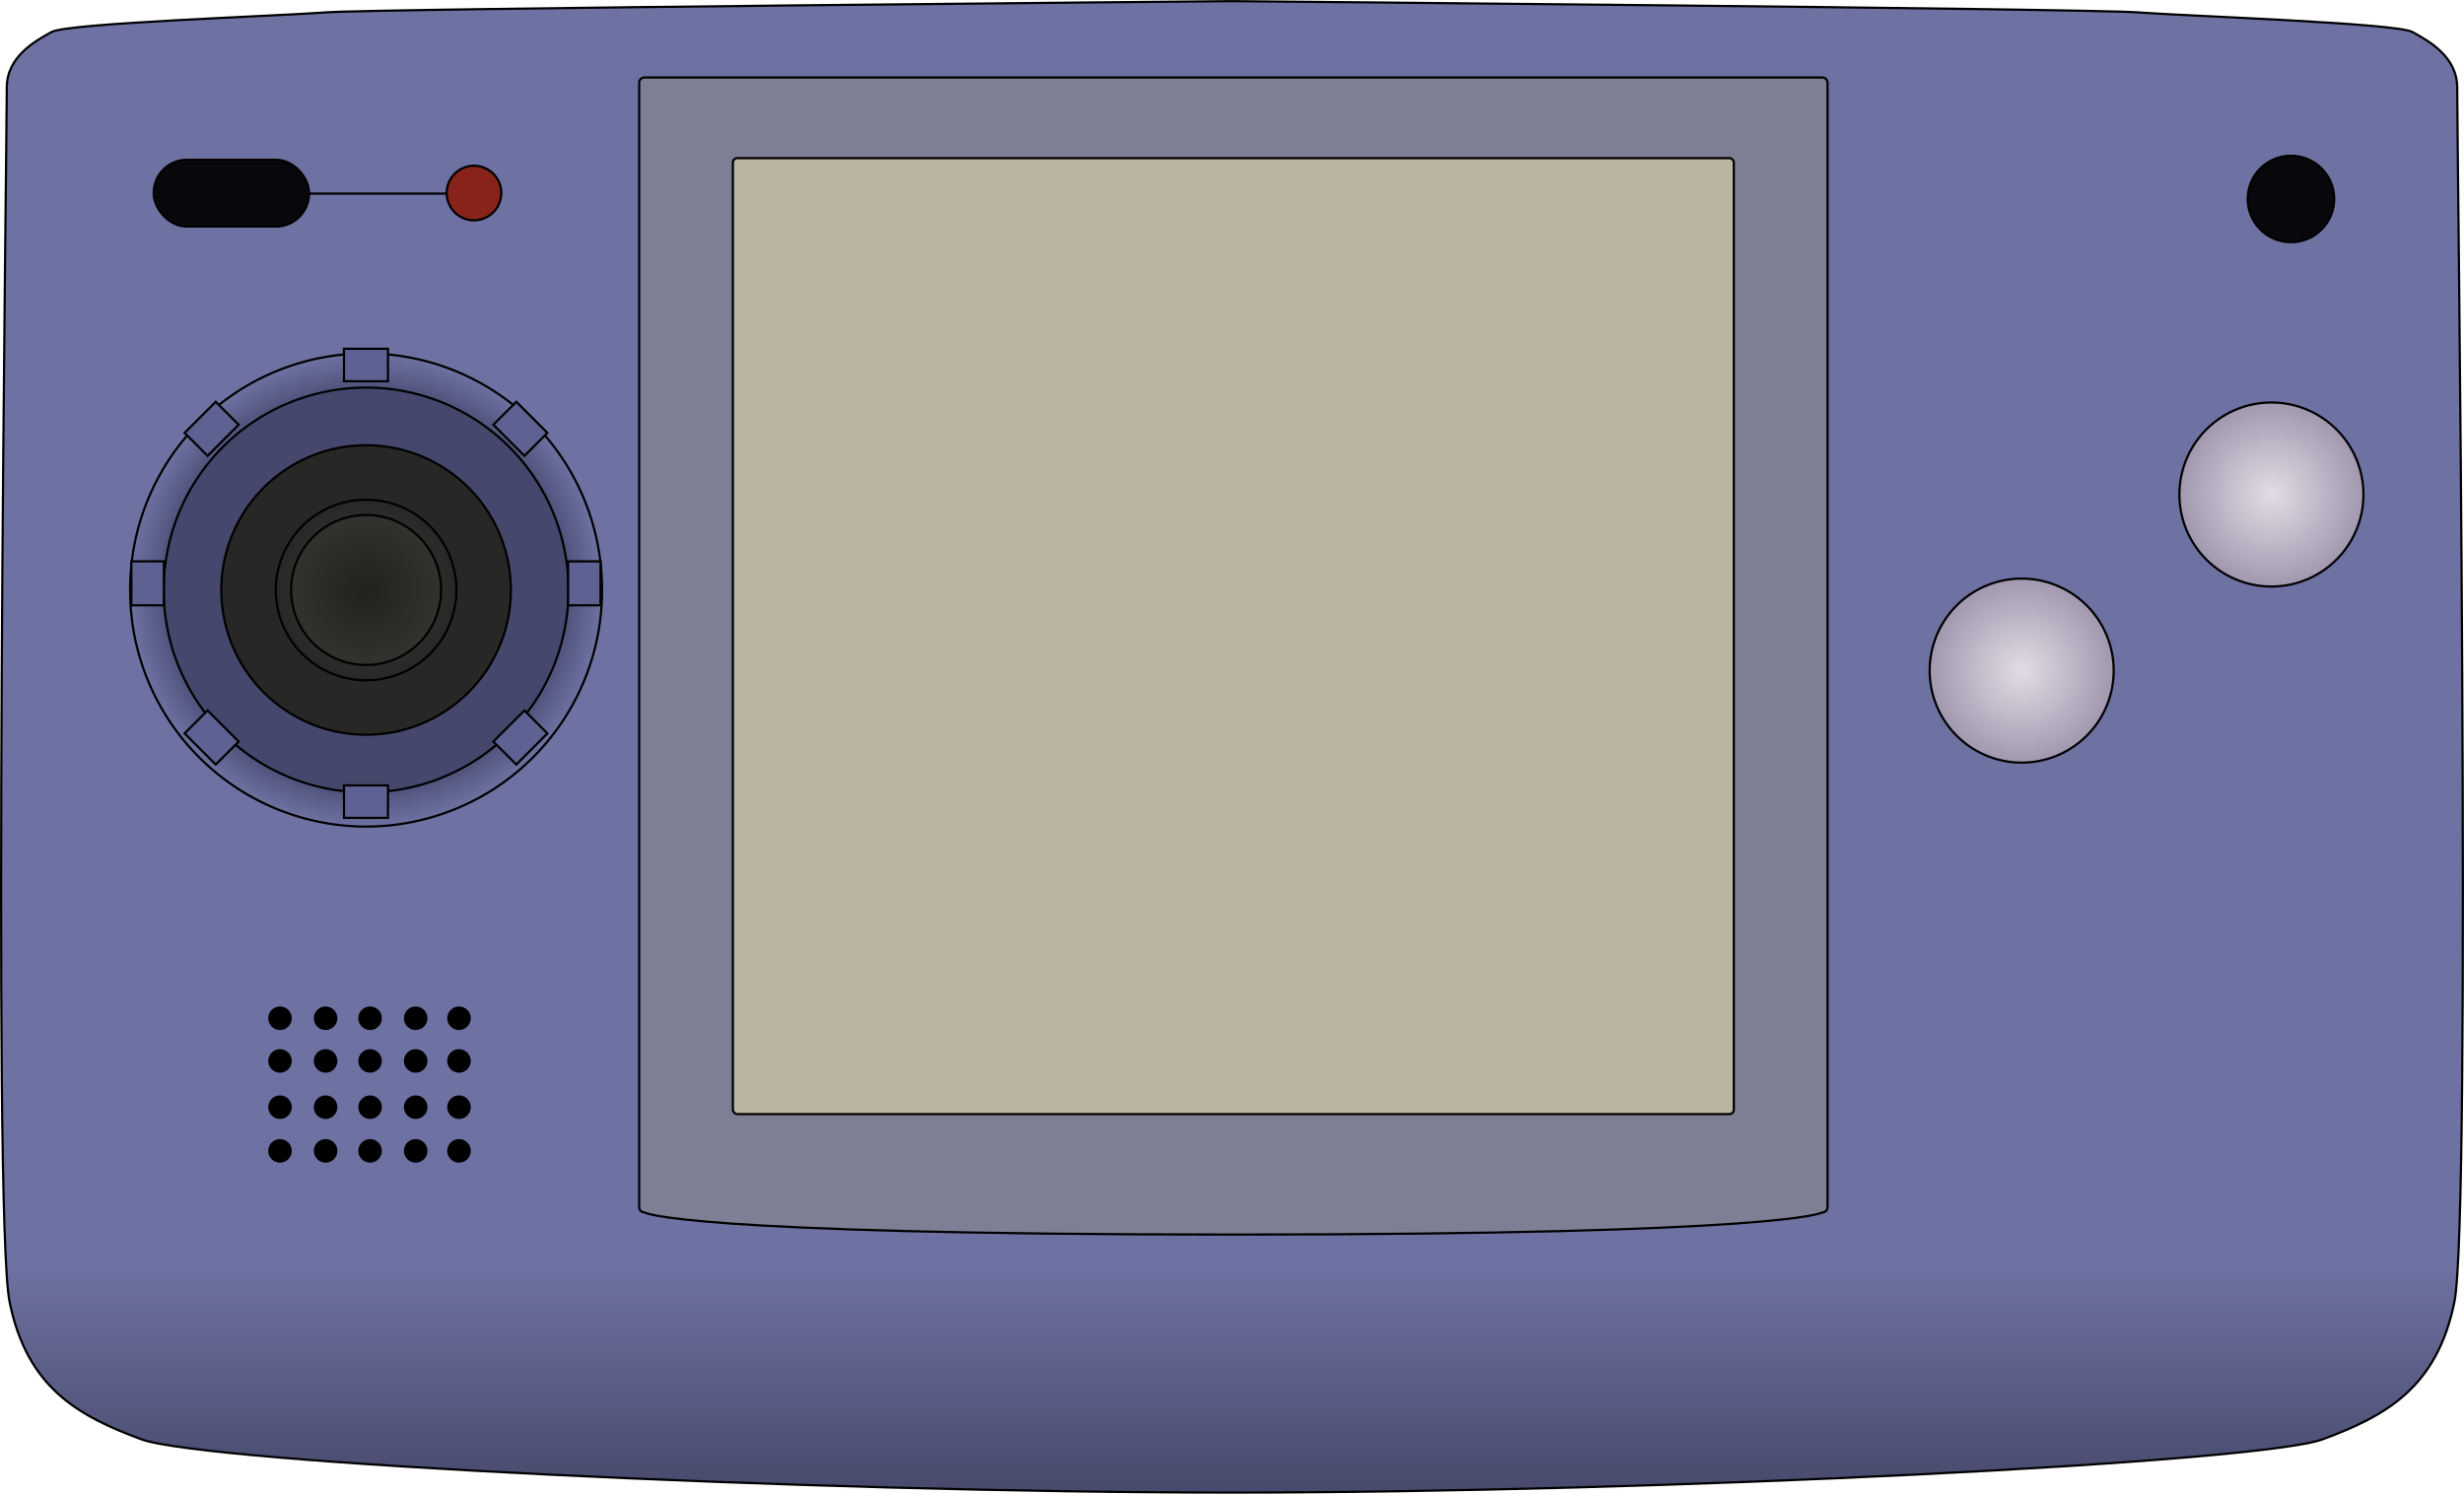 <?xml version="1.0" encoding="UTF-8" standalone="no"?>
<!-- Created with Inkscape (http://www.inkscape.org/) -->

<svg
   xmlns:dc="http://purl.org/dc/elements/1.1/"
   xmlns:cc="http://creativecommons.org/ns#"
   xmlns:rdf="http://www.w3.org/1999/02/22-rdf-syntax-ns#"
   xmlns:svg="http://www.w3.org/2000/svg"
   xmlns="http://www.w3.org/2000/svg"
   xmlns:xlink="http://www.w3.org/1999/xlink"
   version="1.1"
   width="1114.555"
   height="675.719"
   id="svg6369">
  <defs
     id="defs6371">
    <radialGradient
       cx="282.579"
       cy="15537.522"
       r="43.77"
       fx="282.579"
       fy="15537.522"
       id="radialGradient4916-4"
       xlink:href="#linearGradient4909-5"
       gradientUnits="userSpaceOnUse" />
    <linearGradient
       id="linearGradient4909-5">
      <stop
         id="stop4911-8"
         style="stop-color:#22211e;stop-opacity:1"
         offset="0" />
      <stop
         id="stop4913-8"
         style="stop-color:#33322e;stop-opacity:1"
         offset="1" />
    </linearGradient>
    <radialGradient
       cx="282.579"
       cy="15537.522"
       r="52.6"
       fx="282.579"
       fy="15537.522"
       id="radialGradient5456"
       xlink:href="#linearGradient4919-2"
       gradientUnits="userSpaceOnUse" />
    <linearGradient
       id="linearGradient4919-2">
      <stop
         id="stop4921-1"
         style="stop-color:#424241;stop-opacity:1"
         offset="0" />
      <stop
         id="stop4923-4"
         style="stop-color:#272726;stop-opacity:1"
         offset="1" />
    </linearGradient>
    <radialGradient
       cx="1106.168"
       cy="18888.469"
       r="42.123"
       fx="1106.168"
       fy="18888.469"
       id="radialGradient5383"
       xlink:href="#linearGradient5373"
       gradientUnits="userSpaceOnUse" />
    <linearGradient
       id="linearGradient5373">
      <stop
         id="stop5375"
         style="stop-color:#e1dde5;stop-opacity:1"
         offset="0" />
      <stop
         id="stop5377"
         style="stop-color:#a197ae;stop-opacity:1"
         offset="1" />
    </linearGradient>
    <radialGradient
       cx="1106.168"
       cy="18888.469"
       r="42.123"
       fx="1106.168"
       fy="18888.469"
       id="radialGradient5379"
       xlink:href="#linearGradient5373"
       gradientUnits="userSpaceOnUse" />
    <linearGradient
       id="linearGradient6302">
      <stop
         id="stop6304"
         style="stop-color:#e1dde5;stop-opacity:1"
         offset="0" />
      <stop
         id="stop6306"
         style="stop-color:#a197ae;stop-opacity:1"
         offset="1" />
    </linearGradient>
    <radialGradient
       cx="282.579"
       cy="15537.522"
       r="52.6"
       fx="282.579"
       fy="15537.522"
       id="radialGradient5405"
       xlink:href="#linearGradient4919-2"
       gradientUnits="userSpaceOnUse" />
    <linearGradient
       id="linearGradient6309">
      <stop
         id="stop6311"
         style="stop-color:#424241;stop-opacity:1"
         offset="0" />
      <stop
         id="stop6313"
         style="stop-color:#272726;stop-opacity:1"
         offset="1" />
    </linearGradient>
    <radialGradient
       cx="282.579"
       cy="15537.522"
       r="136.767"
       fx="282.579"
       fy="15537.522"
       id="radialGradient5464"
       xlink:href="#linearGradient5458"
       gradientUnits="userSpaceOnUse" />
    <linearGradient
       id="linearGradient5458">
      <stop
         id="stop5460"
         style="stop-color:#4e527a;stop-opacity:1"
         offset="0" />
      <stop
         id="stop5466"
         style="stop-color:#4e527a;stop-opacity:1"
         offset="0.846" />
      <stop
         id="stop5462"
         style="stop-color:#6e72a2;stop-opacity:1"
         offset="1" />
    </linearGradient>
    <linearGradient
       x1="623.441"
       y1="18796.15"
       x2="623.441"
       y2="19478.736"
       id="linearGradient5716"
       xlink:href="#linearGradient5710"
       gradientUnits="userSpaceOnUse" />
    <linearGradient
       id="linearGradient5710">
      <stop
         id="stop5712"
         style="stop-color:#6e72a2;stop-opacity:1"
         offset="0" />
      <stop
         id="stop5718"
         style="stop-color:#6e72a2;stop-opacity:1"
         offset="0.82" />
      <stop
         id="stop5714"
         style="stop-color:#3f4161;stop-opacity:1"
         offset="1" />
    </linearGradient>
    <linearGradient
       x1="623.441"
       y1="18796.15"
       x2="623.441"
       y2="19478.736"
       id="linearGradient6367"
       xlink:href="#linearGradient5710"
       gradientUnits="userSpaceOnUse"
       gradientTransform="translate(-374.108,-18574.503)" />
  </defs>
  <g
     transform="translate(294.418,-208.781)"
     id="layer1">
    <path
       d="m -230.474,859.904 c -28.584,-10.56 -51.713,-23.324 -59.608,-62.144 -7.895,-38.821 -1.134,-534.984 -1.268,-549.15 -0.135,-14.166 12.902,-21.309 20.292,-25.365 7.39,-4.056 102.765,-7.214 124.288,-8.877 21.523,-1.663 409.627,-5.073 409.627,-5.073 0,0 388.105,3.41 409.627,5.073 21.523,1.663 116.898,4.821 124.288,8.877 7.39,4.056 20.426,11.199 20.292,25.365 -0.135,14.166 6.627,510.329 -1.268,549.15 -7.895,38.82 -31.023,51.584 -59.608,62.144 -28.584,10.56 -300.382,24.096 -493.331,24.096 -192.949,0 -464.747,-13.536 -493.331,-24.096 z"
       id="path5355"
       style="fill:url(#linearGradient6367);fill-opacity:1;stroke:#000000;stroke-width:1px;stroke-linecap:butt;stroke-linejoin:miter;stroke-opacity:1" />
    <path
       d="m 418.708,15537.522 a 136.129,136.129 0 1 1 -272.257,0 136.129,136.129 0 1 1 272.257,0 z"
       transform="matrix(0.784,0,0,0.784,-350.366,-11705.73)"
       id="path5438"
       style="fill:url(#radialGradient5464);fill-opacity:1;stroke:#000000;stroke-width:1.276;stroke-linecap:butt;stroke-linejoin:miter;stroke-miterlimit:4;stroke-opacity:1;stroke-dasharray:none;stroke-dashoffset:20" />
    <path
       d="m 399.363,15537.522 a 116.784,116.784 0 1 1 -233.568,0 116.784,116.784 0 1 1 233.568,0 z"
       transform="matrix(0.784,0,0,0.784,-350.366,-11705.73)"
       id="path5436"
       style="fill:#45486c;fill-opacity:1;stroke:#000000;stroke-width:1.276;stroke-linecap:butt;stroke-linejoin:miter;stroke-miterlimit:4;stroke-opacity:1;stroke-dasharray:none;stroke-dashoffset:20" />
    <path
       d="m 366.114,15537.522 a 83.535,83.535 0 1 1 -167.071,0 83.535,83.535 0 1 1 167.071,0 z"
       transform="matrix(0.784,0,0,0.784,-350.366,-11705.73)"
       id="path5434"
       style="fill:url(#radialGradient5405);fill-opacity:1;stroke:#000000;stroke-width:1.276;stroke-linecap:butt;stroke-linejoin:miter;stroke-miterlimit:4;stroke-opacity:1;stroke-dasharray:none;stroke-dashoffset:20" />
    <path
       d="m -2.921,243.827 532.794,0 c 1.315,0 2.375,1.059 2.375,2.375 l 0,508.702 c 0,1.316 -1.059,2.375 -2.375,2.375 0,0 -14.736,10 -266.397,10 -251.661,0 -266.397,-10 -266.397,-10 -1.315,-0.05 -2.374,-1.059 -2.374,-2.375 l 0,-508.702 c 0,-1.316 1.059,-2.375 2.374,-2.375 z"
       id="rect5360"
       style="fill:#7e7f94;fill-opacity:1;stroke:#000000;stroke-width:1;stroke-linecap:butt;stroke-linejoin:miter;stroke-miterlimit:4;stroke-opacity:1;stroke-dashoffset:20" />
    <rect
       width="452.763"
       height="432.471"
       rx="2"
       ry="2"
       x="37.094"
       y="280.318"
       id="rect5358"
       style="fill:#bab4a0;fill-opacity:1;stroke:#000000;stroke-width:1;stroke-linecap:butt;stroke-linejoin:miter;stroke-miterlimit:4;stroke-opacity:1;stroke-dasharray:none;stroke-dashoffset:20" />
    <path
       d="m -161.17,296.363 82.112,0"
       id="path5367"
       style="fill:none;stroke:#000000;stroke-width:1px;stroke-linecap:butt;stroke-linejoin:miter;stroke-opacity:1" />
    <rect
       width="70.274"
       height="30.225"
       rx="15"
       ry="15"
       x="-224.895"
       y="281.056"
       id="rect5363"
       style="fill:#08070c;fill-opacity:1;stroke:#000000;stroke-width:1;stroke-linecap:butt;stroke-linejoin:miter;stroke-miterlimit:4;stroke-opacity:1;stroke-dasharray:none;stroke-dashoffset:20" />
    <path
       d="m 296.712,18886.92 a 12.342,12.342 0 1 1 -24.684,0 12.342,12.342 0 1 1 24.684,0 z"
       transform="translate(-364.383,-18590.814)"
       id="path5365"
       style="fill:#87231a;fill-opacity:1;stroke:#000000;stroke-width:1;stroke-linecap:butt;stroke-linejoin:miter;stroke-miterlimit:4;stroke-opacity:1;stroke-dasharray:none;stroke-dashoffset:20" />
    <path
       d="m 1125.719,18888.469 a 19.55,19.55 0 1 1 -39.101,0 19.55,19.55 0 1 1 39.101,0 z"
       transform="translate(-364.308,-18589.674)"
       id="path5369"
       style="fill:#08070c;fill-opacity:1;stroke:#000000;stroke-width:1;stroke-linecap:butt;stroke-linejoin:miter;stroke-miterlimit:4;stroke-opacity:1;stroke-dasharray:none;stroke-dashoffset:20" />
    <path
       d="m 1147.792,18888.469 a 41.623,41.623 0 1 1 -83.246,0 41.623,41.623 0 1 1 83.246,0 z"
       transform="translate(-373.138,-18455.975)"
       id="path5371"
       style="fill:url(#radialGradient5379);fill-opacity:1;stroke:#000000;stroke-width:1;stroke-linecap:butt;stroke-linejoin:miter;stroke-miterlimit:4;stroke-opacity:1;stroke-dasharray:none;stroke-dashoffset:20" />
    <path
       d="m 1147.792,18888.469 a 41.623,41.623 0 1 1 -83.246,0 41.623,41.623 0 1 1 83.246,0 z"
       transform="translate(-486.108,-18376.316)"
       id="path5381"
       style="fill:url(#radialGradient5383);fill-opacity:1;stroke:#000000;stroke-width:1;stroke-linecap:butt;stroke-linejoin:miter;stroke-miterlimit:4;stroke-opacity:1;stroke-dasharray:none;stroke-dashoffset:20" />
    <path
       d="m 334.679,15537.522 a 52.1,52.1 0 1 1 -104.201,0 52.1,52.1 0 1 1 104.201,0 z"
       transform="matrix(0.784,0,0,0.784,-350.366,-11705.73)"
       id="path4827-9"
       style="fill:url(#radialGradient5456);fill-opacity:1;stroke:#000000;stroke-width:1.276;stroke-linecap:butt;stroke-linejoin:miter;stroke-miterlimit:4;stroke-opacity:1;stroke-dasharray:none;stroke-dashoffset:20" />
    <path
       d="m 325.849,15537.522 a 43.27,43.27 0 1 1 -86.54,0 43.27,43.27 0 1 1 86.54,0 z"
       transform="matrix(0.784,0,0,0.784,-350.366,-11705.73)"
       id="path4830-8"
       style="fill:url(#radialGradient4916-4);fill-opacity:1;stroke:#000000;stroke-width:1.276;stroke-linecap:butt;stroke-linejoin:miter;stroke-miterlimit:4;stroke-opacity:1;stroke-dasharray:none;stroke-dashoffset:20" />
    <rect
       width="19.901"
       height="14.689"
       x="-138.829"
       y="366.556"
       id="rect5440"
       style="fill:#5e6292;fill-opacity:1;stroke:#000000;stroke-width:1;stroke-linecap:butt;stroke-linejoin:miter;stroke-miterlimit:4;stroke-opacity:1;stroke-dasharray:none;stroke-dashoffset:20" />
    <rect
       width="19.901"
       height="14.689"
       x="-138.829"
       y="564.083"
       id="rect5442"
       style="fill:#5e6292;fill-opacity:1;stroke:#000000;stroke-width:1;stroke-linecap:butt;stroke-linejoin:miter;stroke-miterlimit:4;stroke-opacity:1;stroke-dasharray:none;stroke-dashoffset:20" />
    <rect
       width="19.901"
       height="14.689"
       x="462.714"
       y="22.771"
       transform="matrix(0,1,-1,0,0,0)"
       id="rect5444"
       style="fill:#5e6292;fill-opacity:1;stroke:#000000;stroke-width:1;stroke-linecap:butt;stroke-linejoin:miter;stroke-miterlimit:4;stroke-opacity:1;stroke-dasharray:none;stroke-dashoffset:20" />
    <rect
       width="19.901"
       height="14.689"
       x="462.714"
       y="220.298"
       transform="matrix(0,1,-1,0,0,0)"
       id="rect5446"
       style="fill:#5e6292;fill-opacity:1;stroke:#000000;stroke-width:1;stroke-linecap:butt;stroke-linejoin:miter;stroke-miterlimit:4;stroke-opacity:1;stroke-dasharray:none;stroke-dashoffset:20" />
    <rect
       width="19.901"
       height="14.689"
       x="415.405"
       y="-349.201"
       transform="matrix(-0.707,0.707,-0.707,-0.707,0,0)"
       id="rect5448"
       style="fill:#5e6292;fill-opacity:1;stroke:#000000;stroke-width:1;stroke-linecap:butt;stroke-linejoin:miter;stroke-miterlimit:4;stroke-opacity:1;stroke-dasharray:none;stroke-dashoffset:20" />
    <rect
       width="19.901"
       height="14.689"
       x="415.405"
       y="-151.673"
       transform="matrix(-0.707,0.707,-0.707,-0.707,0,0)"
       id="rect5450"
       style="fill:#5e6292;fill-opacity:1;stroke:#000000;stroke-width:1;stroke-linecap:butt;stroke-linejoin:miter;stroke-miterlimit:4;stroke-opacity:1;stroke-dasharray:none;stroke-dashoffset:20" />
    <rect
       width="19.901"
       height="14.689"
       x="233.142"
       y="319.248"
       transform="matrix(0.707,0.707,-0.707,0.707,0,0)"
       id="rect5452"
       style="fill:#5e6292;fill-opacity:1;stroke:#000000;stroke-width:1;stroke-linecap:butt;stroke-linejoin:miter;stroke-miterlimit:4;stroke-opacity:1;stroke-dasharray:none;stroke-dashoffset:20" />
    <rect
       width="19.901"
       height="14.689"
       x="233.142"
       y="516.775"
       transform="matrix(0.707,0.707,-0.707,0.707,0,0)"
       id="rect5454"
       style="fill:#5e6292;fill-opacity:1;stroke:#000000;stroke-width:1;stroke-linecap:butt;stroke-linejoin:miter;stroke-miterlimit:4;stroke-opacity:1;stroke-dasharray:none;stroke-dashoffset:20" />
    <path
       d="m 201.994,19260.99 a 4.813,4.813 0 1 1 -9.627,0 4.813,4.813 0 1 1 9.627,0 z"
       transform="translate(-364.939,-18591.565)"
       id="path5468"
       style="fill:#000000;fill-opacity:1;stroke:#000000;stroke-width:1;stroke-linecap:butt;stroke-linejoin:miter;stroke-miterlimit:4;stroke-opacity:1;stroke-dasharray:none;stroke-dashoffset:20" />
    <path
       d="m 201.994,19260.99 a 4.813,4.813 0 1 1 -9.627,0 4.813,4.813 0 1 1 9.627,0 z"
       transform="translate(-344.31,-18591.565)"
       id="path5470"
       style="fill:#000000;fill-opacity:1;stroke:#000000;stroke-width:1;stroke-linecap:butt;stroke-linejoin:miter;stroke-miterlimit:4;stroke-opacity:1;stroke-dasharray:none;stroke-dashoffset:20" />
    <path
       d="m 201.994,19260.99 a 4.813,4.813 0 1 1 -9.627,0 4.813,4.813 0 1 1 9.627,0 z"
       transform="translate(-324.196,-18591.565)"
       id="path5472"
       style="fill:#000000;fill-opacity:1;stroke:#000000;stroke-width:1;stroke-linecap:butt;stroke-linejoin:miter;stroke-miterlimit:4;stroke-opacity:1;stroke-dasharray:none;stroke-dashoffset:20" />
    <path
       d="m 201.994,19260.99 a 4.813,4.813 0 1 1 -9.627,0 4.813,4.813 0 1 1 9.627,0 z"
       transform="translate(-303.567,-18591.565)"
       id="path5474"
       style="fill:#000000;fill-opacity:1;stroke:#000000;stroke-width:1;stroke-linecap:butt;stroke-linejoin:miter;stroke-miterlimit:4;stroke-opacity:1;stroke-dasharray:none;stroke-dashoffset:20" />
    <path
       d="m 201.994,19260.99 a 4.813,4.813 0 1 1 -9.627,0 4.813,4.813 0 1 1 9.627,0 z"
       transform="translate(-283.969,-18591.565)"
       id="path5476"
       style="fill:#000000;fill-opacity:1;stroke:#000000;stroke-width:1;stroke-linecap:butt;stroke-linejoin:miter;stroke-miterlimit:4;stroke-opacity:1;stroke-dasharray:none;stroke-dashoffset:20" />
    <path
       d="m 201.994,19260.99 a 4.813,4.813 0 1 1 -9.627,0 4.813,4.813 0 1 1 9.627,0 z"
       transform="translate(-364.939,-18572.255)"
       id="path5478"
       style="fill:#000000;fill-opacity:1;stroke:#000000;stroke-width:1;stroke-linecap:butt;stroke-linejoin:miter;stroke-miterlimit:4;stroke-opacity:1;stroke-dasharray:none;stroke-dashoffset:20" />
    <path
       d="m 201.994,19260.99 a 4.813,4.813 0 1 1 -9.627,0 4.813,4.813 0 1 1 9.627,0 z"
       transform="translate(-344.31,-18572.255)"
       id="path5480"
       style="fill:#000000;fill-opacity:1;stroke:#000000;stroke-width:1;stroke-linecap:butt;stroke-linejoin:miter;stroke-miterlimit:4;stroke-opacity:1;stroke-dasharray:none;stroke-dashoffset:20" />
    <path
       d="m 201.994,19260.99 a 4.813,4.813 0 1 1 -9.627,0 4.813,4.813 0 1 1 9.627,0 z"
       transform="translate(-324.196,-18572.255)"
       id="path5482"
       style="fill:#000000;fill-opacity:1;stroke:#000000;stroke-width:1;stroke-linecap:butt;stroke-linejoin:miter;stroke-miterlimit:4;stroke-opacity:1;stroke-dasharray:none;stroke-dashoffset:20" />
    <path
       d="m 201.994,19260.99 a 4.813,4.813 0 1 1 -9.627,0 4.813,4.813 0 1 1 9.627,0 z"
       transform="translate(-303.567,-18572.255)"
       id="path5484"
       style="fill:#000000;fill-opacity:1;stroke:#000000;stroke-width:1;stroke-linecap:butt;stroke-linejoin:miter;stroke-miterlimit:4;stroke-opacity:1;stroke-dasharray:none;stroke-dashoffset:20" />
    <path
       d="m 201.994,19260.99 a 4.813,4.813 0 1 1 -9.627,0 4.813,4.813 0 1 1 9.627,0 z"
       transform="translate(-283.969,-18572.255)"
       id="path5486"
       style="fill:#000000;fill-opacity:1;stroke:#000000;stroke-width:1;stroke-linecap:butt;stroke-linejoin:miter;stroke-miterlimit:4;stroke-opacity:1;stroke-dasharray:none;stroke-dashoffset:20" />
    <path
       d="m 201.994,19260.99 a 4.813,4.813 0 1 1 -9.627,0 4.813,4.813 0 1 1 9.627,0 z"
       transform="translate(-364.939,-18551.339)"
       id="path5488"
       style="fill:#000000;fill-opacity:1;stroke:#000000;stroke-width:1;stroke-linecap:butt;stroke-linejoin:miter;stroke-miterlimit:4;stroke-opacity:1;stroke-dasharray:none;stroke-dashoffset:20" />
    <path
       d="m 201.994,19260.99 a 4.813,4.813 0 1 1 -9.627,0 4.813,4.813 0 1 1 9.627,0 z"
       transform="translate(-344.31,-18551.339)"
       id="path5490"
       style="fill:#000000;fill-opacity:1;stroke:#000000;stroke-width:1;stroke-linecap:butt;stroke-linejoin:miter;stroke-miterlimit:4;stroke-opacity:1;stroke-dasharray:none;stroke-dashoffset:20" />
    <path
       d="m 201.994,19260.99 a 4.813,4.813 0 1 1 -9.627,0 4.813,4.813 0 1 1 9.627,0 z"
       transform="translate(-324.196,-18551.339)"
       id="path5492"
       style="fill:#000000;fill-opacity:1;stroke:#000000;stroke-width:1;stroke-linecap:butt;stroke-linejoin:miter;stroke-miterlimit:4;stroke-opacity:1;stroke-dasharray:none;stroke-dashoffset:20" />
    <path
       d="m 201.994,19260.99 a 4.813,4.813 0 1 1 -9.627,0 4.813,4.813 0 1 1 9.627,0 z"
       transform="translate(-303.567,-18551.339)"
       id="path5494"
       style="fill:#000000;fill-opacity:1;stroke:#000000;stroke-width:1;stroke-linecap:butt;stroke-linejoin:miter;stroke-miterlimit:4;stroke-opacity:1;stroke-dasharray:none;stroke-dashoffset:20" />
    <path
       d="m 201.994,19260.99 a 4.813,4.813 0 1 1 -9.627,0 4.813,4.813 0 1 1 9.627,0 z"
       transform="translate(-283.969,-18551.339)"
       id="path5496"
       style="fill:#000000;fill-opacity:1;stroke:#000000;stroke-width:1;stroke-linecap:butt;stroke-linejoin:miter;stroke-miterlimit:4;stroke-opacity:1;stroke-dasharray:none;stroke-dashoffset:20" />
    <path
       d="m 201.994,19260.99 a 4.813,4.813 0 1 1 -9.627,0 4.813,4.813 0 1 1 9.627,0 z"
       transform="translate(-364.939,-18531.569)"
       id="path5498"
       style="fill:#000000;fill-opacity:1;stroke:#000000;stroke-width:1;stroke-linecap:butt;stroke-linejoin:miter;stroke-miterlimit:4;stroke-opacity:1;stroke-dasharray:none;stroke-dashoffset:20" />
    <path
       d="m 201.994,19260.99 a 4.813,4.813 0 1 1 -9.627,0 4.813,4.813 0 1 1 9.627,0 z"
       transform="translate(-344.31,-18531.569)"
       id="path5500"
       style="fill:#000000;fill-opacity:1;stroke:#000000;stroke-width:1;stroke-linecap:butt;stroke-linejoin:miter;stroke-miterlimit:4;stroke-opacity:1;stroke-dasharray:none;stroke-dashoffset:20" />
    <path
       d="m 201.994,19260.99 a 4.813,4.813 0 1 1 -9.627,0 4.813,4.813 0 1 1 9.627,0 z"
       transform="translate(-324.196,-18531.569)"
       id="path5502"
       style="fill:#000000;fill-opacity:1;stroke:#000000;stroke-width:1;stroke-linecap:butt;stroke-linejoin:miter;stroke-miterlimit:4;stroke-opacity:1;stroke-dasharray:none;stroke-dashoffset:20" />
    <path
       d="m 201.994,19260.99 a 4.813,4.813 0 1 1 -9.627,0 4.813,4.813 0 1 1 9.627,0 z"
       transform="translate(-303.567,-18531.569)"
       id="path5504"
       style="fill:#000000;fill-opacity:1;stroke:#000000;stroke-width:1;stroke-linecap:butt;stroke-linejoin:miter;stroke-miterlimit:4;stroke-opacity:1;stroke-dasharray:none;stroke-dashoffset:20" />
    <path
       d="m 201.994,19260.99 a 4.813,4.813 0 1 1 -9.627,0 4.813,4.813 0 1 1 9.627,0 z"
       transform="translate(-283.969,-18531.569)"
       id="path5506"
       style="fill:#000000;fill-opacity:1;stroke:#000000;stroke-width:1;stroke-linecap:butt;stroke-linejoin:miter;stroke-miterlimit:4;stroke-opacity:1;stroke-dasharray:none;stroke-dashoffset:20" />
  </g>
</svg>
